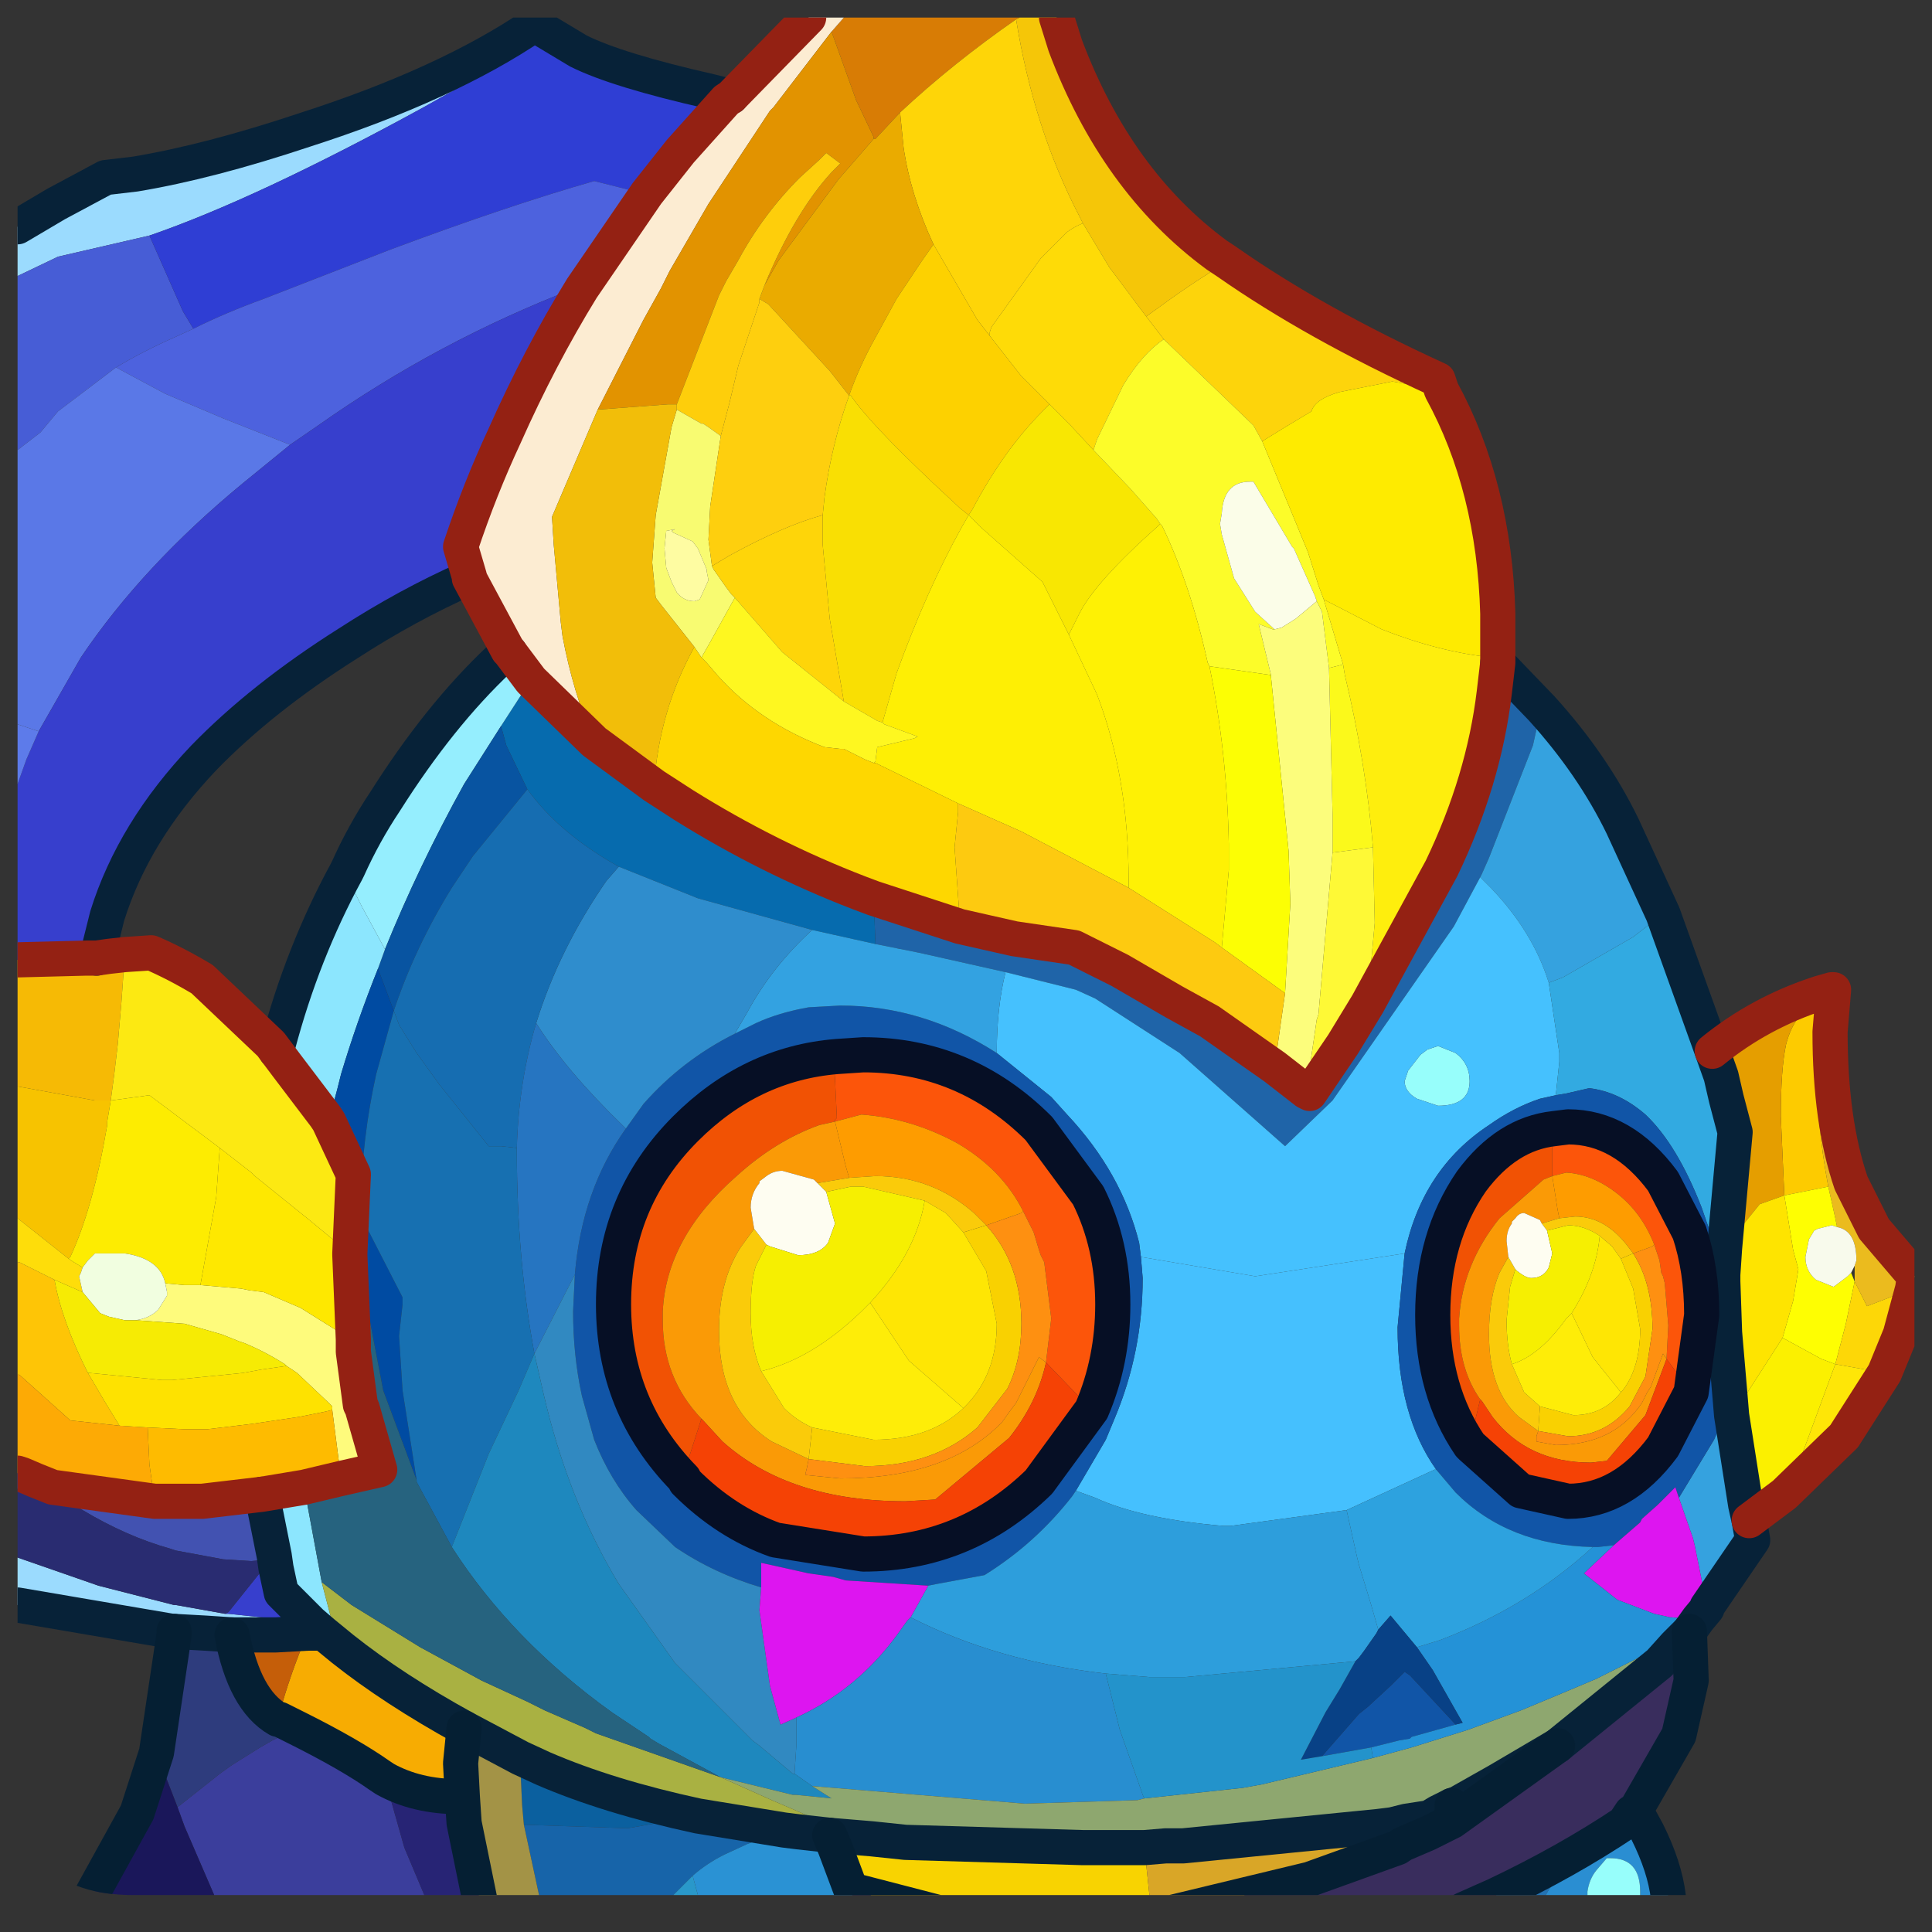 <?xml version="1.0" encoding="UTF-8" standalone="no"?>
<svg xmlns:ffdec="https://www.free-decompiler.com/flash" xmlns:xlink="http://www.w3.org/1999/xlink" ffdec:objectType="frame" height="54.95px" width="54.95px" xmlns="http://www.w3.org/2000/svg">
  <rect width="100%" height="100%" fill="#333333" stroke="none"/>
  <g transform="matrix(1.0, 0.0, 0.0, 1.0, 0.5, 0.5)">
    <clipPath id="clipPath0" transform="matrix(1.0, 0.0, 0.0, 1.0, 0.0, 0.0)">
      <path d="M50.5 0.0 Q53.95 0.0 53.95 3.3 L53.95 50.15 Q53.95 53.4 50.5 53.4 L3.3 53.4 Q0.0 53.4 0.0 50.15 L0.0 3.3 Q0.0 0.0 3.3 0.0 L50.5 0.0" fill="#000000" fill-rule="evenodd" stroke="none"/>
    </clipPath>
    <g clip-path="url(#clipPath0)">
      <use ffdec:characterId="2" height="54.95" transform="matrix(1.0, 0.0, 0.0, 1.0, -0.5, -0.5)" width="54.95" xlink:href="#shape1"/>
    </g>
    <use ffdec:characterId="3" height="53.4" transform="matrix(1.0, 0.0, 0.0, 1.0, 0.0, 0.0)" width="53.95" xlink:href="#shape2"/>
  </g>
  <defs>
    <g id="shape1" transform="matrix(1.0, 0.0, 0.0, 1.0, 0.5, 0.5)">
      <path d="M8.7 45.95 L9.25 46.4 Q10.7 47.55 12.7 48.65 L12.6 49.65 12.65 50.6 12.55 50.6 Q11.35 50.6 10.45 50.1 L10.3 50.0 Q9.45 49.4 7.95 48.65 L7.45 48.4 7.4 48.4 Q7.75 47.1 8.25 45.95 L8.7 45.95" fill="#f8ad02" fill-rule="evenodd" stroke="none"/>
      <path d="M39.1 51.4 L39.5 51.3 40.15 51.2 40.4 51.05 40.8 50.85 40.8 51.3 40.1 51.65 39.4 51.95 39.25 52.05 39.1 51.4 M8.25 45.95 Q7.75 47.1 7.4 48.4 6.45 47.85 6.1 46.0 L7.35 46.0 8.25 45.95" fill="#c65e09" fill-rule="evenodd" stroke="none"/>
      <path d="M24.3 51.8 L25.25 51.9 30.3 52.05 32.05 52.05 32.25 53.95 26.4 53.95 23.7 53.25 23.25 52.05 23.1 51.7 24.3 51.8" fill="#f9d401" fill-rule="evenodd" stroke="none"/>
      <path d="M32.05 52.05 L32.65 52.0 33.15 52.0 38.7 51.45 39.1 51.4 39.25 52.05 36.75 52.95 32.6 53.95 32.25 53.95 32.05 52.05" fill="#daa727" fill-rule="evenodd" stroke="none"/>
      <path d="M40.8 50.85 L40.95 50.8 42.1 50.15 43.8 49.15 40.8 51.3 40.8 50.85 M42.1 53.95 L41.0 53.95 40.95 53.9 41.15 53.8 42.05 53.4 42.1 53.95 M19.35 51.15 L17.35 51.5 14.4 51.4 14.35 50.85 14.3 49.75 14.3 49.5 14.95 49.8 Q16.8 50.6 19.35 51.15" fill="#0b60a0" fill-rule="evenodd" stroke="none"/>
      <path d="M46.05 50.95 L46.05 51.05 46.35 51.6 Q45.85 51.65 45.4 51.85 L45.3 51.9 44.35 52.45 43.85 52.85 43.55 53.25 43.15 53.95 42.1 53.95 42.05 53.4 Q44.05 52.45 45.7 51.35 L45.9 51.05 46.05 50.95" fill="#2372b4" fill-rule="evenodd" stroke="none"/>
      <path d="M46.35 51.6 Q46.85 52.6 46.95 53.45 L46.95 53.85 46.95 53.95 46.05 53.95 46.15 53.4 46.15 53.3 Q46.15 52.35 45.3 52.35 L45.2 52.35 44.9 52.7 Q44.7 52.95 44.65 53.3 L44.65 53.55 44.75 53.95 43.15 53.95 43.55 53.25 43.85 52.85 44.35 52.45 45.3 51.9 45.4 51.85 Q45.85 51.65 46.35 51.6" fill="#2a8fd3" fill-rule="evenodd" stroke="none"/>
      <path d="M40.9 29.45 Q41.3 29.75 41.3 30.25 41.3 30.95 40.4 30.95 L39.8 30.75 Q39.45 30.55 39.45 30.25 L39.55 29.95 39.9 29.5 40.1 29.35 40.4 29.25 40.9 29.45 M46.05 53.95 L44.75 53.95 44.65 53.55 44.65 53.3 Q44.7 52.95 44.9 52.7 L45.2 52.35 45.3 52.35 Q46.15 52.35 46.15 53.3 L46.15 53.4 46.05 53.95" fill="#98fffc" fill-rule="evenodd" stroke="none"/>
      <path d="M11.8 53.95 L5.85 53.95 5.7 53.65 4.75 51.45 4.55 50.9 5.5 50.15 5.75 49.95 6.1 49.7 6.9 49.2 7.25 49.0 7.95 48.65 Q9.45 49.4 10.3 50.0 L10.45 50.1 11.0 52.05 11.8 53.95" fill="#3b3e9d" fill-rule="evenodd" stroke="none"/>
      <path d="M26.4 53.95 L23.9 53.95 23.7 53.25 26.4 53.95 M13.3 53.95 L11.8 53.95 11.0 52.05 10.45 50.1 Q11.35 50.6 12.55 50.6 L12.65 50.6 12.7 51.35 13.2 53.8 13.25 53.9 13.3 53.95" fill="#272475" fill-rule="evenodd" stroke="none"/>
      <path d="M47.45 46.0 L47.55 45.9 47.6 47.3 47.25 48.85 46.1 50.85 46.05 50.95 45.9 51.05 45.7 51.35 Q44.05 52.45 42.05 53.4 L41.15 53.8 40.95 53.9 40.85 53.95 32.6 53.95 36.75 52.95 39.25 52.05 39.4 51.95 40.1 51.65 40.8 51.3 43.8 49.15 46.7 46.8 47.15 46.3 47.45 46.0" fill="#392d5d" fill-rule="evenodd" stroke="none"/>
      <path d="M3.95 49.35 L4.45 46.0 4.45 45.9 5.35 45.95 6.1 46.0 Q6.45 47.85 7.4 48.4 L7.45 48.4 7.95 48.65 7.25 49.0 6.9 49.2 6.1 49.7 5.75 49.95 5.5 50.15 4.55 50.9 3.95 49.35" fill="#2e3c7d" fill-rule="evenodd" stroke="none"/>
      <path d="M5.85 53.95 L1.8 53.95 3.4 51.05 3.95 49.35 4.55 50.9 4.75 51.45 5.7 53.65 5.85 53.95" fill="#1a175a" fill-rule="evenodd" stroke="none"/>
      <path d="M4.45 45.9 L4.4 45.9 0.0 45.15 0.0 43.8 2.3 44.6 4.45 45.15 4.5 45.15 5.9 45.4 6.0 45.4 8.35 45.65 8.7 45.95 8.25 45.95 7.35 46.0 6.1 46.0 5.35 45.95 4.45 45.9 M0.0 7.35 L0.0 5.95 1.1 5.3 2.5 4.55 3.35 4.45 Q5.45 4.1 8.15 3.2 12.2 1.9 14.7 0.2 L15.2 0.5 11.55 2.55 Q6.8 5.15 3.75 6.2 L1.15 6.8 0.0 7.35" fill="#9cdcff" fill-rule="evenodd" stroke="none"/>
      <path d="M0.0 12.3 L0.0 7.35 1.15 6.8 3.75 6.2 4.7 8.35 5.0 8.85 4.45 9.1 Q3.55 9.5 2.8 9.95 L1.15 11.2 0.65 11.8 0.0 12.3" fill="#475dd7" fill-rule="evenodd" stroke="none"/>
      <path d="M15.2 0.5 L15.95 0.95 Q17.05 1.5 19.7 2.1 L20.3 2.25 20.15 2.35 18.85 3.8 17.9 5.0 17.4 4.9 16.4 4.65 Q13.95 5.35 10.6 6.6 L7.0 8.0 Q5.9 8.4 5.0 8.85 L4.7 8.35 3.75 6.2 Q6.8 5.15 11.55 2.55 L15.2 0.5" fill="#2f3ed5" fill-rule="evenodd" stroke="none"/>
      <path d="M5.0 8.85 Q5.9 8.4 7.0 8.0 L10.6 6.6 Q13.95 5.35 16.4 4.65 L17.4 4.9 17.9 5.0 16.05 7.7 15.85 7.7 Q11.95 9.2 8.55 11.6 L7.75 12.15 5.85 11.4 4.2 10.7 2.8 9.95 Q3.55 9.5 4.45 9.1 L5.0 8.85" fill="#4d62df" fill-rule="evenodd" stroke="none"/>
      <path d="M0.0 20.1 L0.0 12.3 0.65 11.8 1.15 11.2 2.8 9.95 4.2 10.7 5.85 11.4 7.75 12.15 6.4 13.25 Q3.55 15.6 1.8 18.2 L0.6 20.3 0.3 20.2 0.0 20.1" fill="#5a78e8" fill-rule="evenodd" stroke="none"/>
      <path d="M0.0 26.8 L0.0 21.8 0.25 21.1 0.6 20.3 1.8 18.2 Q3.55 15.6 6.4 13.25 L7.75 12.15 8.55 11.6 Q11.95 9.2 15.85 7.7 L16.05 7.7 Q14.85 9.65 13.85 11.9 13.15 13.4 12.6 15.05 L12.85 15.9 12.85 15.95 12.8 15.95 Q11.1 16.7 9.4 17.8 6.95 19.35 5.3 21.05 3.3 23.15 2.55 25.55 L2.25 26.75 1.95 26.75 0.0 26.8 M7.2 43.85 L7.3 43.75 7.35 44.1 7.5 44.8 8.35 45.65 6.0 45.4 5.9 45.4 6.0 45.35 7.2 43.85" fill="#373fce" fill-rule="evenodd" stroke="none"/>
      <path d="M0.0 21.8 L0.0 20.1 0.3 20.2 0.6 20.3 0.25 21.1 0.0 21.8" fill="#5d7beb" fill-rule="evenodd" stroke="none"/>
      <path d="M0.0 41.85 L0.0 41.4 0.15 41.45 0.0 41.85" fill="#2d50ce" fill-rule="evenodd" stroke="none"/>
      <path d="M6.95 42.0 L7.2 43.25 7.3 43.75 7.2 43.85 6.65 43.9 5.85 43.85 4.5 43.6 4.35 43.55 Q3.1 43.2 1.85 42.45 L0.5 41.6 1.0 41.8 3.9 42.2 4.75 42.2 5.25 42.2 6.95 42.0" fill="#4252b2" fill-rule="evenodd" stroke="none"/>
      <path d="M0.0 43.8 L0.0 41.85 0.15 41.45 0.5 41.6 1.85 42.45 Q3.1 43.2 4.35 43.55 L4.5 43.6 5.85 43.85 6.65 43.9 7.2 43.85 6.0 45.35 5.9 45.4 4.5 45.15 4.45 45.15 2.3 44.6 0.0 43.8" fill="#292c71" fill-rule="evenodd" stroke="none"/>
      <path d="M18.1 53.95 L14.95 53.95 14.4 51.4 17.35 51.5 19.35 51.15 21.8 51.55 20.75 51.95 20.1 52.25 Q19.6 52.5 19.2 52.85 L18.1 53.95" fill="#1764aa" fill-rule="evenodd" stroke="none"/>
      <path d="M23.9 53.95 L19.5 53.95 19.2 52.85 Q19.6 52.5 20.1 52.25 L20.75 51.95 21.8 51.55 22.2 51.6 23.1 51.7 23.25 52.05 23.7 53.25 23.9 53.95" fill="#2a93d5" fill-rule="evenodd" stroke="none"/>
      <path d="M14.95 53.95 L13.3 53.95 13.25 53.9 13.2 53.8 12.7 51.35 12.65 50.6 12.6 49.65 12.7 48.65 14.3 49.5 14.3 49.75 14.35 50.85 14.4 51.4 14.95 53.95" fill="#a49446" fill-rule="evenodd" stroke="none"/>
      <path d="M19.5 53.95 L18.1 53.95 19.2 52.85 19.5 53.95" fill="#2999cb" fill-rule="evenodd" stroke="none"/>
      <path d="M51.25 28.0 L51.25 27.75 51.6 27.65 51.65 27.65 51.55 28.85 Q51.55 31.4 52.15 33.15 L52.8 34.45 53.95 35.8 53.9 36.15 52.6 36.65 52.25 35.95 52.25 35.5 52.3 35.35 Q52.3 34.5 51.75 34.4 L51.7 34.15 51.5 33.25 Q51.15 31.4 51.15 29.4 L51.2 28.45 51.25 28.0" fill="#ecbc1e" fill-rule="evenodd" stroke="none"/>
      <path d="M51.25 28.0 L51.2 28.45 51.15 29.4 Q51.15 31.4 51.5 33.25 L50.75 33.4 50.25 33.5 50.15 31.25 Q50.15 29.9 50.3 29.2 50.55 28.25 51.25 28.0" fill="#fecc00" fill-rule="evenodd" stroke="none"/>
      <path d="M51.25 27.75 L51.25 28.0 Q50.55 28.25 50.3 29.2 50.15 29.9 50.15 31.25 L50.25 33.5 49.55 33.75 48.7 34.8 48.55 35.0 48.85 31.7 48.6 30.75 48.45 30.1 48.2 29.4 Q49.55 28.3 51.25 27.75" fill="#e69f00" fill-rule="evenodd" stroke="none"/>
      <path d="M51.5 33.25 L51.7 34.15 51.75 34.4 51.6 34.35 51.4 34.4 51.2 34.45 51.1 34.5 50.95 34.75 50.85 35.25 Q50.85 35.65 51.15 35.9 L51.65 36.1 52.05 35.8 52.15 35.7 52.25 35.95 52.0 37.15 51.7 38.3 51.3 38.15 50.2 37.55 50.5 36.5 50.65 35.6 50.5 35.05 50.25 33.5 50.75 33.4 51.5 33.25" fill="#ffff02" fill-rule="evenodd" stroke="none"/>
      <path d="M51.75 34.4 Q52.3 34.5 52.3 35.35 L52.25 35.5 52.15 35.7 52.05 35.8 51.65 36.1 51.15 35.9 Q50.85 35.65 50.85 35.25 L50.95 34.75 51.1 34.5 51.2 34.45 51.4 34.4 51.6 34.35 51.75 34.4" fill="#f9fbed" fill-rule="evenodd" stroke="none"/>
      <path d="M52.25 35.95 L52.6 36.65 53.9 36.15 53.55 37.45 53.1 38.55 51.7 38.3 52.0 37.15 52.25 35.95" fill="#fed807" fill-rule="evenodd" stroke="none"/>
      <path d="M48.55 35.0 L48.7 34.8 49.55 33.75 50.25 33.5 50.5 35.05 50.65 35.6 50.5 36.5 50.2 37.55 48.85 39.65 48.75 39.75 48.7 39.15 48.55 37.4 48.5 35.95 48.5 35.75 48.55 35.0" fill="#ffe500" fill-rule="evenodd" stroke="none"/>
      <path d="M48.75 39.75 L48.85 39.65 50.2 37.55 51.3 38.15 51.7 38.3 50.65 41.15 50.25 42.0 49.25 42.75 49.15 42.3 48.75 39.75" fill="#fcf100" fill-rule="evenodd" stroke="none"/>
      <path d="M51.7 38.3 L53.1 38.55 51.95 40.35 50.25 42.0 50.65 41.15 51.7 38.3" fill="#ffe707" fill-rule="evenodd" stroke="none"/>
      <path d="M38.4 28.05 L40.5 24.2 Q41.7 21.7 42.0 19.2 L42.1 18.35 43.35 19.65 43.3 19.8 43.1 20.7 41.85 23.9 41.65 24.35 41.6 24.45 40.85 25.85 37.4 30.8 36.05 32.1 33.05 29.45 30.65 27.9 30.1 27.65 28.1 27.15 25.65 26.6 24.4 26.35 24.35 25.05 26.8 25.85 28.35 26.2 30.05 26.45 31.35 27.1 32.9 28.0 33.9 28.55 35.75 29.85 36.65 30.55 36.75 30.6 37.7 29.2 38.4 28.05" fill="#1f64a9" fill-rule="evenodd" stroke="none"/>
      <path d="M14.6 18.85 L16.4 20.6 18.1 21.85 18.95 22.4 Q21.35 23.9 23.95 24.9 L24.35 25.05 24.4 26.35 22.6 25.95 19.35 25.05 17.1 24.15 Q15.4 23.2 14.5 21.95 L13.9 20.7 13.75 20.15 14.3 19.3 14.6 18.85" fill="#066baf" fill-rule="evenodd" stroke="none"/>
      <path d="M41.6 24.45 L41.65 24.35 41.85 23.9 43.1 20.7 43.3 19.8 43.35 19.65 Q44.8 21.25 45.65 23.0 L46.8 25.5 46.4 25.8 45.95 26.15 43.95 27.3 43.55 27.45 Q43.1 26.0 41.9 24.75 L41.6 24.45 M47.25 42.1 L48.25 40.45 48.4 40.1 48.55 39.75 48.7 39.15 48.75 39.75 49.15 42.3 49.25 42.75 49.35 43.3 48.05 45.2 47.75 43.7 47.7 43.45 47.65 43.25 47.25 42.1" fill="#35a3e0" fill-rule="evenodd" stroke="none"/>
      <path d="M40.9 29.45 L40.4 29.25 40.1 29.35 39.9 29.5 39.55 29.95 39.45 30.25 Q39.45 30.55 39.8 30.75 L40.4 30.95 Q41.3 30.95 41.3 30.25 41.3 29.75 40.9 29.45 M43.55 27.45 L43.85 29.45 43.85 29.7 43.75 30.65 43.3 30.75 Q42.55 31.0 41.85 31.5 39.95 32.75 39.45 35.15 L35.2 35.8 31.95 35.25 31.9 34.85 Q31.4 32.85 29.85 31.2 L29.4 30.7 27.85 29.45 Q27.85 28.15 28.1 27.15 L30.1 27.65 30.65 27.9 33.05 29.45 36.05 32.1 37.4 30.8 40.85 25.85 41.6 24.45 41.9 24.75 Q43.1 26.0 43.55 27.45" fill="#45c2ff" fill-rule="evenodd" stroke="none"/>
      <path d="M48.2 29.4 L48.45 30.1 48.6 30.75 48.85 31.7 48.55 35.0 48.5 35.75 48.35 35.15 47.9 33.85 Q47.2 32.05 46.3 31.2 45.55 30.55 44.7 30.45 L44.05 30.6 43.75 30.65 43.85 29.7 43.85 29.45 43.55 27.45 43.95 27.3 45.95 26.15 46.4 25.8 46.8 25.5 48.2 29.4" fill="#32abe2" fill-rule="evenodd" stroke="none"/>
      <path d="M31.95 35.25 L35.2 35.8 39.45 35.15 39.25 37.25 Q39.25 39.75 40.35 41.3 L40.3 41.3 37.8 42.45 34.5 42.9 34.3 42.9 Q31.95 42.7 30.65 42.1 L30.1 41.9 30.95 40.45 31.2 39.85 Q32.0 37.95 32.0 35.85 L31.95 35.25" fill="#45c1ff" fill-rule="evenodd" stroke="none"/>
      <path d="M27.85 29.45 L29.4 30.7 29.85 31.2 Q31.4 32.85 31.9 34.85 L31.95 35.25 32.0 35.85 Q32.0 37.95 31.2 39.85 L30.95 40.45 30.1 41.9 30.0 42.05 Q28.95 43.4 27.5 44.3 L26.15 44.55 25.9 44.6 23.55 44.45 23.2 44.35 22.5 44.25 21.15 43.95 21.15 44.65 Q19.8 44.25 18.7 43.5 L17.6 42.45 Q16.85 41.6 16.4 40.45 L16.05 39.2 Q15.8 38.05 15.8 36.8 L15.85 35.75 Q16.05 33.35 17.3 31.6 L17.8 30.9 Q18.9 29.65 20.4 28.9 L21.0 28.6 Q21.65 28.3 22.5 28.15 L23.4 28.1 Q25.75 28.1 27.85 29.45 M39.45 35.15 Q39.95 32.75 41.85 31.5 42.55 31.0 43.3 30.75 L43.75 30.65 44.05 30.6 44.7 30.45 Q45.55 30.55 46.3 31.2 47.2 32.05 47.9 33.85 L48.35 35.15 48.5 35.75 48.5 35.95 48.55 37.4 48.7 39.15 48.55 39.75 48.4 40.1 48.25 40.45 47.25 42.1 47.15 41.8 46.65 42.3 46.2 42.7 46.15 42.8 45.4 43.45 44.95 43.5 44.8 43.5 Q42.4 43.45 40.9 41.95 L40.35 41.3 Q39.25 39.75 39.25 37.25 L39.45 35.15 M47.6 39.1 L47.9 36.9 Q47.9 35.6 47.55 34.55 L46.8 33.1 Q45.65 31.55 44.1 31.55 L43.7 31.6 Q42.35 31.75 41.35 33.1 40.25 34.7 40.25 36.9 40.25 39.05 41.3 40.6 L41.35 40.65 42.75 41.9 44.1 42.2 Q45.65 42.2 46.8 40.65 L47.6 39.1 M37.1 49.45 L38.15 48.25 38.4 48.05 39.05 47.45 39.15 47.35 39.3 47.2 39.45 47.05 39.6 47.15 40.9 48.55 39.65 48.9 39.6 48.95 39.3 49.0 38.5 49.2 37.1 49.45 M23.3 29.55 Q20.85 29.75 19.0 31.6 16.95 33.65 16.95 36.6 16.95 39.5 18.95 41.55 L19.0 41.65 Q20.15 42.8 21.55 43.3 L24.05 43.7 Q26.95 43.7 29.05 41.65 L30.55 39.6 Q31.15 38.2 31.15 36.6 31.15 34.9 30.45 33.5 L29.05 31.6 Q26.95 29.5 24.05 29.5 L23.3 29.55" fill="#1155a8" fill-rule="evenodd" stroke="none"/>
      <path d="M28.1 27.15 Q27.85 28.15 27.85 29.45 25.75 28.1 23.4 28.1 L22.5 28.15 Q21.65 28.3 21.0 28.6 L20.4 28.9 20.75 28.3 Q21.45 27.0 22.6 25.95 L24.4 26.35 25.65 26.6 28.1 27.15" fill="#33a3e2" fill-rule="evenodd" stroke="none"/>
      <path d="M17.1 24.15 L19.35 25.05 22.6 25.95 Q21.45 27.0 20.75 28.3 L20.4 28.9 Q18.9 29.65 17.8 30.9 L17.3 31.6 17.2 31.5 Q15.6 29.95 14.75 28.6 15.4 26.5 16.75 24.55 L17.1 24.15" fill="#2f8ece" fill-rule="evenodd" stroke="none"/>
      <path d="M14.0 18.05 L14.6 18.85 14.3 19.3 13.75 20.15 12.7 21.8 Q11.4 24.15 10.45 26.5 L9.8 25.3 9.5 24.7 9.35 24.3 9.4 24.2 Q9.85 23.2 10.45 22.3 12.0 19.85 13.7 18.25 L13.9 18.1 14.0 18.05" fill="#96efff" fill-rule="evenodd" stroke="none"/>
      <path d="M10.45 26.5 Q11.4 24.15 12.7 21.8 L13.75 20.15 13.9 20.7 14.5 21.95 12.95 23.85 12.35 24.75 Q11.3 26.45 10.7 28.25 L10.25 27.05 10.45 26.5" fill="#0854a2" fill-rule="evenodd" stroke="none"/>
      <path d="M14.5 21.95 Q15.4 23.2 17.1 24.15 L16.75 24.55 Q15.4 26.5 14.75 28.6 14.25 30.3 14.2 32.15 L13.75 32.1 13.4 32.1 12.0 30.35 11.35 29.45 10.85 28.65 10.7 28.25 Q11.3 26.45 12.35 24.75 L12.95 23.85 14.5 21.95" fill="#166db2" fill-rule="evenodd" stroke="none"/>
      <path d="M9.35 24.3 L9.5 24.7 9.8 25.3 10.45 26.5 10.25 27.05 Q9.65 28.55 9.2 30.05 L9.1 30.45 8.85 31.4 8.75 31.25 7.65 29.8 7.35 29.4 7.4 29.25 Q8.1 26.6 9.35 24.3 M8.15 41.8 L8.65 44.5 8.95 45.65 9.05 45.9 9.25 46.4 8.7 45.95 8.35 45.65 7.5 44.8 7.35 44.1 7.3 43.75 7.2 43.25 6.95 42.0 8.15 41.8" fill="#8de7ff" fill-rule="evenodd" stroke="none"/>
      <path d="M10.25 27.05 L10.7 28.25 10.2 30.05 Q9.8 31.85 9.75 33.8 L9.95 34.45 10.95 36.4 10.95 36.6 10.85 37.5 10.95 39.05 11.35 41.6 10.4 39.05 9.95 36.7 9.55 37.6 9.45 35.2 9.45 35.15 9.55 32.9 8.85 31.4 9.1 30.45 9.2 30.05 Q9.65 28.55 10.25 27.05" fill="#004ba3" fill-rule="evenodd" stroke="none"/>
      <path d="M14.2 32.15 Q14.25 30.3 14.75 28.6 15.6 29.95 17.2 31.5 L17.3 31.6 Q16.05 33.35 15.85 35.75 L14.7 38.0 Q14.2 35.3 14.2 32.25 L14.2 32.15" fill="#2675c2" fill-rule="evenodd" stroke="none"/>
      <path d="M10.7 28.25 L10.85 28.65 11.35 29.45 12.0 30.35 13.4 32.1 13.75 32.1 14.2 32.15 14.2 32.25 Q14.2 35.3 14.7 38.0 L14.25 39.05 13.4 40.85 12.35 43.5 11.35 41.65 11.35 41.6 10.95 39.05 10.85 37.5 10.95 36.6 10.95 36.4 9.95 34.45 9.75 33.8 Q9.8 31.85 10.2 30.05 L10.7 28.25" fill="#1770b2" fill-rule="evenodd" stroke="none"/>
      <path d="M14.7 38.0 L15.85 35.75 15.8 36.8 Q15.8 38.05 16.05 39.2 L16.4 40.45 Q16.85 41.6 17.6 42.45 L18.7 43.5 Q19.8 44.25 21.15 44.65 L21.1 45.3 21.4 47.45 21.7 48.55 22.15 48.35 22.15 49.15 22.1 49.9 22.1 49.95 22.05 49.95 21.1 49.15 20.9 49.0 18.7 46.8 17.1 44.55 Q15.65 42.15 14.95 39.1 L14.7 38.0" fill="#318ac2" fill-rule="evenodd" stroke="none"/>
      <path d="M38.7 45.85 L38.65 45.95 38.3 46.45 38.15 46.65 38.05 46.75 33.2 47.2 32.5 47.2 32.45 47.2 32.2 47.2 30.95 47.1 Q27.85 46.75 25.4 45.5 L25.9 44.6 26.15 44.55 27.5 44.3 Q28.95 43.4 30.0 42.05 L30.1 41.9 30.65 42.1 Q31.95 42.7 34.3 42.9 L34.5 42.9 37.8 42.45 38.1 43.8 38.15 44.0 38.5 45.15 38.7 45.85" fill="#2d9fdd" fill-rule="evenodd" stroke="none"/>
      <path d="M47.25 42.1 L47.65 43.25 47.7 43.45 47.75 43.7 48.05 45.2 48.05 45.25 47.8 45.55 47.6 45.55 47.5 45.55 47.05 45.5 47.0 45.5 46.55 45.4 45.5 45.0 44.55 44.25 45.4 43.45 46.15 42.8 46.2 42.7 46.65 42.3 47.15 41.8 47.25 42.1 M21.15 44.65 L21.15 43.95 22.5 44.25 23.2 44.35 23.55 44.45 25.9 44.6 25.4 45.5 25.3 45.6 25.05 45.95 Q23.9 47.55 22.15 48.35 L21.7 48.55 21.4 47.45 21.1 45.3 21.15 44.65" fill="#de15f1" fill-rule="evenodd" stroke="none"/>
      <path d="M32.05 50.65 L31.85 50.7 28.65 50.8 22.6 50.3 22.1 49.95 22.1 49.9 22.15 49.15 22.15 48.35 Q23.9 47.55 25.05 45.95 L25.3 45.6 25.4 45.5 Q27.85 46.75 30.95 47.1 L31.35 48.7 31.65 49.55 31.95 50.4 32.0 50.55 32.05 50.65" fill="#288fd1" fill-rule="evenodd" stroke="none"/>
      <path d="M22.6 50.3 L23.15 50.65 22.15 50.55 22.05 50.55 20.0 50.05 18.25 49.1 18.0 48.95 17.95 48.9 16.9 48.2 Q14.05 46.15 12.35 43.5 L13.4 40.85 14.25 39.05 14.7 38.0 14.95 39.1 Q15.65 42.15 17.1 44.55 L18.7 46.8 20.9 49.0 21.1 49.15 22.05 49.95 22.1 49.95 22.6 50.3" fill="#1e89bf" fill-rule="evenodd" stroke="none"/>
      <path d="M38.55 49.5 L39.65 49.2 41.25 48.7 42.75 48.15 43.95 47.65 44.9 47.25 47.1 46.15 47.45 46.0 47.15 46.3 46.7 46.8 43.8 49.15 42.1 50.15 40.95 50.8 40.8 50.85 40.4 51.05 40.15 51.2 39.5 51.3 39.1 51.4 38.7 51.45 33.15 52.0 32.65 52.0 32.05 52.05 30.3 52.05 25.25 51.9 24.3 51.8 22.8 51.25 22.6 51.2 22.15 51.0 21.45 50.7 20.0 50.05 22.05 50.55 22.15 50.55 23.15 50.65 22.6 50.3 28.65 50.8 31.85 50.7 32.05 50.65 34.85 50.35 35.4 50.25 38.55 49.5" fill="#8fa86f" fill-rule="evenodd" stroke="none"/>
      <path d="M20.0 50.05 L21.45 50.7 22.15 51.0 22.6 51.2 22.8 51.25 24.3 51.8 23.1 51.7 22.2 51.6 21.8 51.55 19.35 51.15 Q16.8 50.6 14.95 49.8 L14.3 49.5 12.7 48.65 Q10.7 47.55 9.25 46.4 L9.05 45.9 8.95 45.65 8.65 44.5 9.5 45.15 11.45 46.35 13.2 47.3 14.5 47.9 15.0 48.15 16.15 48.65 16.45 48.8 20.0 50.05" fill="#aab242" fill-rule="evenodd" stroke="none"/>
      <path d="M9.55 37.6 L9.95 36.7 10.4 39.05 11.35 41.6 11.35 41.65 12.35 43.5 Q14.05 46.15 16.9 48.2 L17.95 48.9 18.0 48.95 18.25 49.1 20.0 50.05 16.45 48.8 16.15 48.65 15.0 48.15 14.5 47.9 13.2 47.3 11.45 46.35 9.5 45.15 8.65 44.5 8.15 41.8 9.2 41.55 10.3 41.3 9.8 39.55 9.75 39.45 9.55 37.95 9.55 37.7 9.55 37.6" fill="#266380" fill-rule="evenodd" stroke="none"/>
      <path d="M44.8 43.5 L44.95 43.5 45.4 43.45 44.55 44.25 45.5 45.0 46.55 45.4 47.0 45.5 47.05 45.5 47.5 45.55 47.6 45.55 47.8 45.55 47.55 45.9 47.45 46.0 47.1 46.15 44.9 47.25 43.95 47.65 42.75 48.15 41.25 48.7 39.65 49.2 38.55 49.5 38.5 49.2 39.3 49.0 39.6 48.95 39.65 48.9 40.9 48.55 41.1 48.5 40.25 47.0 39.8 46.35 40.45 46.15 Q42.95 45.2 44.8 43.5" fill="#2493d8" fill-rule="evenodd" stroke="none"/>
      <path d="M39.8 46.35 L39.05 45.45 38.7 45.85 38.5 45.15 38.15 44.0 38.1 43.8 37.8 42.45 40.3 41.3 40.35 41.3 40.9 41.95 Q42.4 43.45 44.8 43.5 42.95 45.2 40.45 46.15 L39.8 46.35" fill="#2da3e0" fill-rule="evenodd" stroke="none"/>
      <path d="M39.8 46.35 L40.25 47.0 41.1 48.5 40.9 48.55 39.6 47.15 39.45 47.05 39.3 47.2 39.15 47.35 39.05 47.45 38.4 48.05 38.15 48.25 37.1 49.45 36.5 49.55 37.2 48.2 37.6 47.55 38.05 46.75 38.15 46.65 38.3 46.45 38.65 45.95 38.7 45.85 39.05 45.45 39.8 46.35" fill="#084187" fill-rule="evenodd" stroke="none"/>
      <path d="M38.05 46.75 L37.6 47.55 37.2 48.2 36.5 49.55 37.1 49.45 38.5 49.2 38.55 49.5 35.4 50.25 34.85 50.35 32.05 50.65 32.0 50.55 31.95 50.4 31.65 49.55 31.35 48.7 30.95 47.1 32.2 47.2 32.45 47.2 32.5 47.2 33.2 47.2 38.05 46.75" fill="#2394cc" fill-rule="evenodd" stroke="none"/>
      <path d="M23.5 0.0 L28.5 0.0 28.4 0.05 Q26.6 1.3 25.1 2.7 L24.4 3.45 24.35 3.45 24.35 3.4 23.85 2.35 23.15 0.4 23.5 0.0" fill="#d97c05" fill-rule="evenodd" stroke="none"/>
      <path d="M20.3 2.25 L22.5 0.0 23.5 0.0 23.15 0.4 21.5 2.55 21.4 2.65 19.65 5.3 18.55 7.2 18.3 7.7 17.8 8.6 16.5 11.15 15.2 14.2 15.25 15.0 15.45 17.2 15.5 17.6 Q15.8 19.2 16.4 20.6 L14.6 18.85 14.0 18.05 13.95 18.0 12.85 15.95 12.85 15.9 12.6 15.05 Q13.15 13.4 13.85 11.9 14.85 9.65 16.05 7.7 L17.9 5.0 18.85 3.8 20.15 2.35 20.3 2.25" fill="#fdedd3" fill-rule="evenodd" stroke="none"/>
      <path d="M23.15 0.4 L23.85 2.35 24.35 3.4 24.35 3.45 23.35 4.6 21.65 6.9 21.25 7.6 Q22.1 5.55 23.15 4.4 L23.4 4.15 23.0 3.85 22.8 4.05 22.25 4.55 Q21.2 5.6 20.5 6.9 L20.15 7.5 19.95 7.9 18.75 11.0 18.5 11.0 16.5 11.15 17.8 8.6 18.3 7.7 18.55 7.2 19.65 5.3 21.4 2.65 21.5 2.55 23.15 0.4" fill="#e39400" fill-rule="evenodd" stroke="none"/>
      <path d="M28.5 0.0 L29.55 0.0 29.8 0.8 Q31.25 4.65 34.1 6.75 L34.4 6.95 Q33.4 7.55 32.45 8.25 L32.1 8.5 31.05 7.1 30.3 5.85 30.2 5.65 Q28.9 3.15 28.4 0.05 L28.5 0.0" fill="#f6c708" fill-rule="evenodd" stroke="none"/>
      <path d="M28.4 0.05 Q28.9 3.15 30.2 5.65 L30.3 5.85 Q30.05 5.95 29.85 6.1 L29.1 6.85 27.7 8.8 27.65 8.95 27.65 9.05 27.3 8.6 26.05 6.45 Q25.4 5.05 25.2 3.7 L25.1 2.7 Q26.6 1.3 28.4 0.05" fill="#ffd608" fill-rule="evenodd" stroke="none"/>
      <path d="M21.25 7.6 L21.65 6.9 23.35 4.6 24.35 3.45 24.4 3.45 25.1 2.7 25.2 3.7 Q25.4 5.05 26.05 6.45 L25.7 6.95 25.0 8.0 24.4 9.1 Q23.95 9.9 23.65 10.75 L23.1 10.05 21.35 8.15 21.1 8.0 21.25 7.6" fill="#ebac00" fill-rule="evenodd" stroke="none"/>
      <path d="M18.75 11.0 L19.95 7.9 20.15 7.5 20.5 6.9 Q21.2 5.6 22.25 4.55 L22.8 4.05 23.0 3.85 23.4 4.15 23.15 4.4 Q22.1 5.55 21.25 7.6 L21.1 8.0 21.1 8.1 20.5 9.9 20.25 10.95 20.0 11.9 19.65 11.65 19.5 11.55 19.45 11.55 18.75 11.15 18.75 11.0" fill="#ffcf0b" fill-rule="evenodd" stroke="none"/>
      <path d="M19.75 15.6 L19.8 15.7 20.15 16.2 20.3 16.4 20.4 16.5 19.65 17.85 19.45 18.2 19.25 17.9 18.3 16.7 18.15 16.5 18.05 15.5 18.15 14.15 18.6 11.65 18.75 11.15 19.45 11.55 19.5 11.55 19.65 11.65 20.0 11.9 19.7 13.9 19.65 14.85 19.75 15.6 M19.2 14.9 L18.65 14.65 18.6 14.6 18.7 14.55 18.45 14.6 18.4 15.1 18.45 15.65 18.6 16.05 18.7 16.25 18.75 16.35 Q18.95 16.6 19.25 16.6 L19.4 16.55 19.65 16.0 19.6 15.75 19.6 15.7 19.35 15.1 19.2 14.9" fill="#f9fc71" fill-rule="evenodd" stroke="none"/>
      <path d="M16.5 11.15 L18.5 11.0 18.75 11.0 18.75 11.15 18.6 11.65 18.15 14.15 18.05 15.5 18.15 16.5 18.3 16.7 19.25 17.9 Q18.25 19.7 18.1 21.85 L16.4 20.6 Q15.8 19.2 15.5 17.6 L15.45 17.2 15.25 15.0 15.2 14.2 16.5 11.15" fill="#f3bf09" fill-rule="evenodd" stroke="none"/>
      <path d="M19.2 14.9 L19.35 15.1 19.6 15.7 19.6 15.75 19.65 16.0 19.4 16.55 19.25 16.6 Q18.95 16.6 18.75 16.35 L18.7 16.25 18.6 16.05 18.45 15.65 18.4 15.1 18.45 14.6 18.7 14.55 18.6 14.6 18.65 14.65 19.2 14.9" fill="#fffda3" fill-rule="evenodd" stroke="none"/>
      <path d="M27.65 9.05 L28.55 10.2 29.35 11.0 29.15 11.2 Q28.05 12.3 27.15 14.0 L27.05 14.15 26.8 13.95 26.05 13.25 Q24.2 11.5 23.7 10.75 L23.65 10.75 Q23.95 9.9 24.4 9.1 L25.0 8.0 25.7 6.95 26.05 6.45 27.3 8.6 27.65 9.05" fill="#fed200" fill-rule="evenodd" stroke="none"/>
      <path d="M30.3 5.85 L31.05 7.1 32.1 8.5 32.6 9.15 Q32.0 9.55 31.45 10.45 L30.7 12.0 30.6 12.3 29.95 11.6 29.35 11.0 28.55 10.2 27.65 9.05 27.65 8.95 27.7 8.8 29.1 6.85 29.85 6.1 Q30.05 5.95 30.3 5.85" fill="#ffdc07" fill-rule="evenodd" stroke="none"/>
      <path d="M21.1 8.0 L21.35 8.15 23.1 10.05 23.65 10.75 Q23.15 12.15 22.95 13.65 L22.9 14.15 Q21.8 14.45 20.25 15.3 L19.75 15.6 19.65 14.85 19.7 13.9 20.0 11.9 20.25 10.95 20.5 9.9 21.1 8.1 21.1 8.0" fill="#ffd00e" fill-rule="evenodd" stroke="none"/>
      <path d="M23.65 10.75 L23.7 10.75 Q24.2 11.5 26.05 13.25 L26.8 13.95 27.05 14.15 26.85 14.5 Q25.85 16.3 25.0 18.65 L24.6 20.05 24.45 20.0 23.5 19.45 23.1 17.1 22.9 15.0 22.9 14.15 22.95 13.65 Q23.15 12.15 23.65 10.75" fill="#fae003" fill-rule="evenodd" stroke="none"/>
      <path d="M22.9 14.15 L22.9 15.0 23.1 17.1 23.5 19.45 21.75 18.05 20.4 16.5 20.3 16.4 20.15 16.2 19.8 15.7 19.75 15.6 20.25 15.3 Q21.8 14.45 22.9 14.15" fill="#ffd609" fill-rule="evenodd" stroke="none"/>
      <path d="M30.6 12.3 L31.65 13.4 32.4 14.25 32.5 14.4 32.45 14.45 Q30.65 16.05 30.2 16.95 L29.9 17.55 29.15 16.05 27.4 14.5 27.05 14.15 27.15 14.0 Q28.05 12.3 29.15 11.2 L29.35 11.0 29.95 11.6 30.6 12.3" fill="#f9e802" fill-rule="evenodd" stroke="none"/>
      <path d="M24.6 20.05 L25.0 18.65 Q25.85 16.3 26.85 14.5 L27.05 14.15 27.4 14.5 29.15 16.05 29.9 17.55 30.7 19.25 Q31.6 21.6 31.6 24.55 L31.6 24.75 28.55 23.15 26.75 22.35 24.4 21.2 24.35 21.2 24.4 21.15 24.45 20.75 25.5 20.5 25.6 20.45 24.65 20.1 24.6 20.05" fill="#fff004" fill-rule="evenodd" stroke="none"/>
      <path d="M40.5 10.6 L39.1 10.35 37.6 10.65 Q36.9 10.85 36.8 11.2 L36.05 11.65 35.4 12.05 35.15 11.6 32.6 9.15 32.1 8.5 32.45 8.25 Q33.4 7.55 34.4 6.95 36.9 8.7 40.4 10.3 L40.5 10.6" fill="#fed50b" fill-rule="evenodd" stroke="none"/>
      <path d="M35.4 12.05 L36.7 15.2 37.0 16.15 37.15 16.55 37.7 18.4 37.3 18.5 37.1 16.9 36.95 16.6 36.9 16.45 36.3 15.1 36.25 15.05 35.15 13.2 35.05 13.2 Q34.3 13.2 34.25 14.1 L34.2 14.4 34.25 14.7 34.6 15.95 35.2 16.9 35.75 17.4 35.7 17.4 35.3 17.25 35.65 18.7 33.9 18.45 33.85 18.35 Q33.35 16.1 32.55 14.45 L32.5 14.4 32.4 14.25 31.65 13.4 30.6 12.3 30.7 12.0 31.45 10.45 Q32.0 9.55 32.6 9.15 L35.15 11.6 35.4 12.05" fill="#fdfd29" fill-rule="evenodd" stroke="none"/>
      <path d="M35.75 17.4 L35.2 16.9 34.6 15.95 34.25 14.7 34.2 14.4 34.25 14.1 Q34.3 13.2 35.05 13.2 L35.15 13.2 36.25 15.05 36.3 15.1 36.9 16.45 36.95 16.6 36.35 17.1 35.95 17.35 35.75 17.4" fill="#fcfee9" fill-rule="evenodd" stroke="none"/>
      <path d="M42.1 18.2 L41.95 18.2 Q40.45 18.05 38.8 17.4 L37.15 16.55 37.0 16.15 36.7 15.2 35.4 12.05 36.05 11.65 36.8 11.2 Q36.9 10.85 37.6 10.65 L39.1 10.35 40.5 10.6 Q42.0 13.35 42.1 16.95 L42.1 18.2" fill="#ffec00" fill-rule="evenodd" stroke="none"/>
      <path d="M37.15 16.55 L38.8 17.4 Q40.45 18.05 41.95 18.2 L42.1 18.2 42.1 18.35 42.0 19.2 Q41.7 21.7 40.5 24.2 L38.4 28.05 38.4 27.95 38.6 25.75 38.55 23.6 Q38.35 21.2 37.75 18.7 L37.7 18.4 37.15 16.55" fill="#ffef0d" fill-rule="evenodd" stroke="none"/>
      <path d="M37.7 18.4 L37.75 18.7 Q38.35 21.2 38.55 23.6 L37.4 23.75 37.4 22.65 37.3 18.5 37.7 18.4" fill="#fcfa1b" fill-rule="evenodd" stroke="none"/>
      <path d="M35.65 18.7 L35.3 17.25 35.7 17.4 35.75 17.4 35.95 17.35 36.35 17.1 36.95 16.6 37.1 16.9 37.3 18.5 37.4 22.65 37.4 23.75 37.0 28.35 36.95 28.5 36.65 30.55 35.75 29.85 36.05 27.75 36.2 25.2 36.15 23.7 35.65 18.75 35.65 18.7" fill="#fdfe7c" fill-rule="evenodd" stroke="none"/>
      <path d="M33.9 18.45 L35.65 18.7 35.65 18.75 36.15 23.7 36.2 25.2 36.05 27.75 34.25 26.45 34.45 24.25 34.45 23.5 Q34.4 20.9 33.9 18.45" fill="#fdff04" fill-rule="evenodd" stroke="none"/>
      <path d="M32.5 14.4 L32.55 14.45 Q33.35 16.1 33.85 18.35 L33.9 18.45 Q34.4 20.9 34.45 23.5 L34.45 24.25 34.25 26.45 34.05 26.3 31.6 24.75 31.6 24.55 Q31.6 21.6 30.7 19.25 L29.9 17.55 30.2 16.95 Q30.65 16.05 32.45 14.45 L32.5 14.4" fill="#fff204" fill-rule="evenodd" stroke="none"/>
      <path d="M26.75 22.35 L28.55 23.15 31.6 24.75 34.05 26.3 34.25 26.45 36.05 27.75 35.75 29.85 33.9 28.55 32.9 28.0 31.35 27.1 30.05 26.45 28.35 26.2 26.8 25.85 26.8 25.8 26.8 25.7 26.65 23.6 26.75 22.6 26.75 22.35" fill="#fecb10" fill-rule="evenodd" stroke="none"/>
      <path d="M38.55 23.6 L38.6 25.75 38.4 27.95 38.4 28.05 37.7 29.2 36.75 30.6 36.65 30.55 36.95 28.5 37.0 28.35 37.4 23.75 38.55 23.6" fill="#fffa36" fill-rule="evenodd" stroke="none"/>
      <path d="M23.5 19.45 L24.45 20.0 24.6 20.05 24.65 20.1 25.6 20.45 25.5 20.5 24.45 20.75 24.4 21.15 24.35 21.2 24.1 21.1 23.5 20.8 23.4 20.8 22.95 20.75 Q21.1 20.05 19.9 18.7 L19.6 18.35 19.45 18.2 19.65 17.85 20.4 16.5 21.75 18.05 23.5 19.45" fill="#fff820" fill-rule="evenodd" stroke="none"/>
      <path d="M24.35 21.2 L24.4 21.2 26.75 22.35 26.75 22.6 26.65 23.6 26.8 25.7 26.8 25.8 26.8 25.85 24.35 25.05 23.95 24.9 Q21.35 23.9 18.95 22.4 L18.1 21.85 Q18.25 19.7 19.25 17.9 L19.45 18.2 19.6 18.35 19.9 18.7 Q21.1 20.05 22.95 20.75 L23.4 20.8 23.5 20.8 24.1 21.1 24.35 21.2" fill="#ffd800" fill-rule="evenodd" stroke="none"/>
      <path d="M4.2 36.0 L4.75 36.05 5.1 36.05 5.2 36.05 6.35 36.15 6.6 36.2 7.0 36.25 8.05 36.7 9.25 37.45 9.55 37.7 9.55 37.95 9.75 39.45 9.8 39.55 10.3 41.3 9.2 41.55 8.95 39.6 8.95 39.5 8.85 39.4 7.95 38.55 7.65 38.35 7.6 38.3 Q7.05 37.95 6.45 37.7 L6.3 37.65 5.8 37.45 4.75 37.15 3.35 37.05 Q3.75 37.0 4.0 36.75 L4.25 36.35 4.25 36.25 4.2 36.0" fill="#fffc7c" fill-rule="evenodd" stroke="none"/>
      <path d="M0.0 30.4 L0.0 26.8 1.95 26.75 2.25 26.75 2.6 26.7 3.05 26.65 2.95 28.05 2.85 29.2 2.75 30.05 2.65 30.8 2.4 30.8 2.2 30.8 0.0 30.4" fill="#f7bb05" fill-rule="evenodd" stroke="none"/>
      <path d="M3.05 26.65 L3.8 26.6 Q4.5 26.9 5.25 27.35 L7.2 29.2 7.35 29.4 7.65 29.8 8.75 31.25 8.85 31.4 9.55 32.9 9.45 35.15 8.3 34.2 6.75 32.95 6.65 32.85 5.75 32.15 3.75 30.65 2.65 30.8 2.75 30.05 2.85 29.2 2.95 28.05 3.05 26.65" fill="#fdea12" fill-rule="evenodd" stroke="none"/>
      <path d="M0.0 34.15 L0.0 30.4 2.2 30.8 2.4 30.8 2.65 30.8 2.55 31.4 2.55 31.5 Q2.15 33.85 1.5 35.25 L1.45 35.3 0.0 34.15" fill="#f8c400" fill-rule="evenodd" stroke="none"/>
      <path d="M0.0 38.6 L0.0 35.4 0.05 35.4 1.05 35.9 Q1.25 37.05 2.0 38.55 L2.5 39.4 2.9 40.05 1.5 39.9 0.05 38.6 0.0 38.6" fill="#ffc606" fill-rule="evenodd" stroke="none"/>
      <path d="M0.0 35.4 L0.0 34.15 1.45 35.3 1.6 35.4 1.85 35.55 1.8 35.7 1.75 35.8 1.85 36.25 1.05 35.9 0.05 35.4 0.0 35.4" fill="#ffde0a" fill-rule="evenodd" stroke="none"/>
      <path d="M0.0 41.4 L0.0 38.6 0.05 38.6 1.5 39.9 2.9 40.05 3.7 40.1 3.75 41.15 3.9 42.2 1.0 41.8 0.5 41.6 0.15 41.45 0.0 41.4" fill="#feab05" fill-rule="evenodd" stroke="none"/>
      <path d="M2.65 30.8 L3.75 30.65 5.75 32.15 5.65 33.55 5.2 36.05 5.1 36.05 4.75 36.05 4.2 36.0 Q4.05 35.3 3.05 35.15 L2.2 35.15 2.0 35.35 1.85 35.55 1.6 35.4 1.45 35.3 1.5 35.25 Q2.15 33.85 2.55 31.5 L2.55 31.4 2.65 30.8" fill="#feed01" fill-rule="evenodd" stroke="none"/>
      <path d="M9.45 35.15 L9.45 35.2 9.55 37.6 9.55 37.7 9.25 37.45 8.05 36.7 7.0 36.25 6.6 36.2 6.35 36.15 5.2 36.05 5.65 33.55 5.75 32.15 6.65 32.85 6.75 32.95 8.3 34.2 9.45 35.15" fill="#ffe900" fill-rule="evenodd" stroke="none"/>
      <path d="M1.85 35.55 L2.0 35.35 2.2 35.15 3.05 35.15 Q4.05 35.3 4.2 36.0 L4.25 36.25 4.25 36.35 4.0 36.75 Q3.75 37.0 3.35 37.05 L3.3 37.05 3.05 37.05 2.6 36.95 2.35 36.85 1.85 36.25 1.75 35.8 1.8 35.7 1.85 35.55" fill="#f2ffe1" fill-rule="evenodd" stroke="none"/>
      <path d="M1.05 35.9 L1.85 36.25 2.35 36.85 2.6 36.95 3.05 37.05 3.3 37.05 3.35 37.05 4.75 37.15 5.8 37.45 6.3 37.65 6.45 37.7 Q7.05 37.95 7.6 38.3 L7.65 38.35 6.95 38.45 6.4 38.55 4.4 38.75 4.1 38.75 2.05 38.55 2.0 38.55 Q1.25 37.05 1.05 35.9" fill="#f7ec04" fill-rule="evenodd" stroke="none"/>
      <path d="M7.65 38.35 L7.95 38.55 8.85 39.4 8.95 39.5 8.95 39.6 8.75 39.65 8.0 39.8 6.65 40.0 5.4 40.15 4.75 40.15 3.7 40.1 2.9 40.05 2.5 39.4 2.0 38.55 2.05 38.55 4.1 38.75 4.4 38.75 6.4 38.55 6.95 38.45 7.65 38.35" fill="#ffe300" fill-rule="evenodd" stroke="none"/>
      <path d="M9.2 41.55 L8.15 41.8 6.95 42.0 5.25 42.2 4.75 42.2 3.9 42.2 3.75 41.15 3.7 40.1 4.75 40.15 5.4 40.15 6.65 40.0 8.0 39.8 8.75 39.65 8.95 39.6 9.2 41.55" fill="#ffbc00" fill-rule="evenodd" stroke="none"/>
      <path d="M43.65 32.95 L43.65 32.85 43.65 32.05 43.7 31.6 44.1 31.55 Q45.65 31.55 46.8 33.1 L47.55 34.55 Q47.9 35.6 47.9 36.9 L47.6 39.1 46.9 38.15 46.95 37.2 46.85 36.0 46.8 35.8 46.75 35.7 46.7 35.35 46.55 34.9 Q46.2 34.0 45.5 33.45 44.8 32.9 44.05 32.85 L43.65 32.95 M23.3 29.55 L24.05 29.5 Q26.95 29.5 29.05 31.6 L30.45 33.5 Q31.15 34.9 31.15 36.6 31.15 38.2 30.55 39.6 L29.25 38.25 29.4 37.0 29.2 35.4 29.1 35.2 29.05 35.05 28.9 34.55 28.6 33.95 Q28.0 32.75 26.7 32.0 25.4 31.3 24.0 31.2 L23.25 31.4 23.25 31.35 23.3 31.3 23.3 31.25 23.25 30.2 23.3 29.55" fill="#fd550a" fill-rule="evenodd" stroke="none"/>
      <path d="M43.7 31.6 L43.65 32.05 43.65 32.85 43.65 32.95 43.4 33.05 42.15 34.15 Q41.1 35.45 41.0 37.0 L41.0 37.2 Q41.0 38.45 41.6 39.3 L41.35 40.35 41.3 40.6 Q40.25 39.05 40.25 36.9 40.25 34.7 41.35 33.1 42.35 31.75 43.7 31.6 M18.95 41.55 Q16.95 39.5 16.95 36.6 16.95 33.65 19.0 31.6 20.85 29.75 23.3 29.55 L23.25 30.2 23.3 31.25 23.3 31.3 23.25 31.35 23.25 31.4 22.8 31.5 Q21.55 31.95 20.45 32.95 18.45 34.7 18.35 36.8 L18.35 37.05 Q18.35 38.7 19.45 39.85 L19.0 41.25 18.95 41.55" fill="#f25204" fill-rule="evenodd" stroke="none"/>
      <path d="M41.6 39.3 Q41.0 38.45 41.0 37.2 L41.0 37.0 Q41.1 35.45 42.15 34.15 L43.4 33.05 43.65 32.95 43.8 33.9 43.85 34.15 43.35 34.3 43.3 34.2 42.85 34.0 Q42.7 34.0 42.6 34.15 L42.5 34.25 42.5 34.3 Q42.35 34.5 42.35 34.8 L42.4 35.25 42.15 35.7 Q41.85 36.4 41.85 37.45 41.85 39.05 42.7 39.8 L43.25 40.2 43.2 40.35 43.2 40.5 43.75 40.6 Q45.4 40.6 46.2 39.4 L46.35 39.1 46.45 38.95 46.8 38.0 46.9 38.15 46.3 39.75 45.2 41.05 44.75 41.1 Q42.95 41.1 41.95 39.8 L41.65 39.35 41.6 39.3 M19.45 39.85 Q18.35 38.7 18.35 37.05 L18.35 36.8 Q18.45 34.7 20.45 32.95 21.55 31.95 22.8 31.5 L23.25 31.4 23.55 32.65 23.65 33.0 22.75 33.15 22.65 33.05 21.75 32.8 Q21.5 32.8 21.3 32.95 L21.1 33.1 21.1 33.15 Q20.85 33.45 20.85 33.85 L20.95 34.45 20.55 35.0 Q19.95 35.95 19.95 37.35 19.95 39.55 21.45 40.5 L22.5 41.0 22.45 41.25 22.4 41.45 23.4 41.55 Q26.45 41.55 28.0 39.95 L28.25 39.6 28.4 39.4 29.05 38.1 29.25 38.25 Q29.0 39.4 28.2 40.4 L26.1 42.15 25.25 42.2 Q21.95 42.2 20.05 40.5 L19.5 39.9 19.45 39.85" fill="#fb9b06" fill-rule="evenodd" stroke="none"/>
      <path d="M46.9 38.15 L47.6 39.1 46.8 40.65 Q45.65 42.2 44.1 42.2 L42.75 41.9 41.35 40.65 41.3 40.6 41.35 40.35 41.6 39.3 41.65 39.35 41.95 39.8 Q42.95 41.1 44.75 41.1 L45.2 41.05 46.3 39.75 46.9 38.15 M30.55 39.6 L29.05 41.65 Q26.95 43.7 24.05 43.7 L21.55 43.3 Q20.15 42.8 19.0 41.65 L18.95 41.55 19.0 41.25 19.45 39.85 19.5 39.9 20.05 40.5 Q21.95 42.2 25.25 42.2 L26.1 42.15 28.2 40.4 Q29.0 39.4 29.25 38.25 L30.55 39.6" fill="#f64205" fill-rule="evenodd" stroke="none"/>
      <path d="M43.65 32.95 L44.05 32.85 Q44.8 32.9 45.5 33.45 46.2 34.0 46.55 34.9 L46.5 34.95 45.95 35.15 45.8 34.95 Q45.15 34.1 44.3 34.1 L43.85 34.15 43.8 33.9 43.65 32.95 M23.65 33.0 L23.55 32.65 23.25 31.4 24.0 31.2 Q25.4 31.3 26.7 32.0 28.0 32.75 28.6 33.95 L28.55 34.0 27.55 34.35 27.2 34.0 Q26.0 32.95 24.4 32.95 L23.65 33.0" fill="#ff9d00" fill-rule="evenodd" stroke="none"/>
      <path d="M43.85 34.15 L44.3 34.1 Q45.15 34.1 45.8 34.95 L45.95 35.15 45.6 35.3 45.35 34.95 45.0 34.65 Q44.55 34.35 44.1 34.35 L43.9 34.4 43.5 34.5 43.35 34.3 43.85 34.15 M42.6 35.6 L42.45 36.1 42.35 37.05 Q42.35 37.75 42.5 38.3 L42.85 39.1 43.3 39.5 43.25 40.2 42.7 39.8 Q41.85 39.05 41.85 37.45 41.85 36.4 42.15 35.7 L42.4 35.25 42.6 35.6 M22.5 41.0 L21.45 40.5 Q19.95 39.55 19.95 37.35 19.95 35.95 20.55 35.0 L20.95 34.45 21.3 34.9 21.0 35.5 Q20.85 35.95 20.85 36.85 20.85 37.8 21.15 38.5 L21.8 39.55 Q22.15 39.9 22.6 40.1 L22.5 41.0 M22.75 33.15 L23.65 33.0 24.4 32.95 Q26.0 32.95 27.2 34.0 L27.55 34.35 26.9 34.55 26.4 34.0 25.8 33.65 24.05 33.25 23.7 33.25 23.0 33.4 22.75 33.15" fill="#fbcc0a" fill-rule="evenodd" stroke="none"/>
      <path d="M43.25 40.2 L43.3 39.5 44.25 39.75 Q45.1 39.75 45.6 39.1 L45.65 39.05 Q46.15 38.4 46.15 37.3 L45.95 36.15 45.6 35.3 45.95 35.15 Q46.5 36.0 46.5 37.3 L46.3 38.65 45.85 39.5 Q45.15 40.35 44.1 40.35 L43.25 40.2 M26.9 34.55 L27.55 34.35 Q28.55 35.45 28.55 37.15 28.55 38.2 28.15 39.0 L27.3 40.1 Q26.05 41.2 24.1 41.2 L22.5 41.0 22.6 40.1 24.35 40.45 Q25.95 40.45 26.9 39.55 L26.95 39.5 Q27.85 38.6 27.85 37.15 L27.55 35.65 26.9 34.55" fill="#fad201" fill-rule="evenodd" stroke="none"/>
      <path d="M44.2 36.85 Q44.9 35.75 45.0 34.65 L45.35 34.95 45.6 35.3 45.95 36.15 46.15 37.3 Q46.15 38.4 45.65 39.05 L45.6 39.1 44.8 38.1 44.2 36.85 M24.25 36.55 Q25.55 35.15 25.8 33.65 L26.4 34.0 26.9 34.55 27.55 35.65 27.85 37.15 Q27.85 38.6 26.95 39.5 L26.9 39.55 25.35 38.2 24.25 36.55" fill="#ffe704" fill-rule="evenodd" stroke="none"/>
      <path d="M46.55 34.9 L46.7 35.35 46.75 35.7 46.8 35.8 46.85 36.0 46.95 37.2 46.9 38.15 46.8 38.0 46.45 38.95 46.35 39.1 46.2 39.4 Q45.4 40.6 43.75 40.6 L43.2 40.5 43.2 40.35 43.25 40.2 44.1 40.35 Q45.15 40.35 45.85 39.5 L46.3 38.65 46.5 37.3 Q46.5 36.0 45.95 35.15 L46.5 34.95 46.55 34.9 M29.25 38.25 L29.05 38.1 28.4 39.4 28.25 39.6 28.0 39.95 Q26.45 41.55 23.4 41.55 L22.4 41.45 22.45 41.25 22.5 41.0 24.1 41.2 Q26.05 41.2 27.3 40.1 L28.15 39.0 Q28.55 38.2 28.55 37.15 28.55 35.45 27.55 34.35 L28.55 34.0 28.6 33.95 28.9 34.55 29.05 35.05 29.1 35.2 29.2 35.4 29.4 37.0 29.25 38.25" fill="#ff9111" fill-rule="evenodd" stroke="none"/>
      <path d="M42.4 35.25 L42.35 34.8 Q42.35 34.5 42.5 34.3 L42.5 34.25 42.6 34.15 Q42.7 34.0 42.85 34.0 L43.3 34.2 43.35 34.3 43.5 34.5 43.65 35.15 43.55 35.55 Q43.4 35.85 43.05 35.85 42.9 35.85 42.65 35.65 L42.6 35.6 42.4 35.25 M20.95 34.45 L20.85 33.85 Q20.85 33.45 21.1 33.15 L21.1 33.1 21.3 32.95 Q21.5 32.8 21.75 32.8 L22.65 33.05 22.75 33.15 23.0 33.4 23.25 34.3 23.05 34.85 Q22.8 35.2 22.2 35.2 L21.4 34.95 21.3 34.9 20.95 34.45" fill="#fffef2" fill-rule="evenodd" stroke="none"/>
      <path d="M42.5 38.3 Q42.35 37.75 42.35 37.05 L42.45 36.1 42.6 35.6 42.65 35.65 Q42.9 35.85 43.05 35.85 43.4 35.85 43.55 35.55 L43.65 35.15 43.5 34.5 43.9 34.4 44.1 34.35 Q44.55 34.35 45.0 34.65 44.9 35.75 44.2 36.85 L44.05 37.0 Q43.3 38.05 42.5 38.3 M23.0 33.4 L23.7 33.25 24.05 33.25 25.8 33.65 Q25.55 35.15 24.25 36.55 L24.0 36.8 Q22.6 38.15 21.15 38.5 20.85 37.8 20.85 36.85 20.85 35.95 21.0 35.5 L21.3 34.9 21.4 34.95 22.2 35.2 Q22.8 35.2 23.05 34.85 L23.25 34.3 23.0 33.4" fill="#f7f001" fill-rule="evenodd" stroke="none"/>
      <path d="M42.5 38.3 Q43.3 38.05 44.05 37.0 L44.2 36.85 44.8 38.1 45.6 39.1 Q45.1 39.75 44.25 39.75 L43.3 39.5 42.85 39.1 42.5 38.3 M21.15 38.5 Q22.6 38.15 24.0 36.8 L24.25 36.55 25.35 38.2 26.9 39.55 Q25.95 40.45 24.35 40.45 L22.6 40.1 Q22.15 39.9 21.8 39.55 L21.15 38.5" fill="#ffee08" fill-rule="evenodd" stroke="none"/>
      <path d="M43.35 19.65 L42.1 18.35 M46.8 25.5 L45.65 23.0 Q44.8 21.25 43.35 19.65 M48.2 29.4 L48.45 30.1 48.6 30.75 48.85 31.7 48.55 35.0 48.5 35.75 48.5 35.95 48.55 37.4 48.7 39.15 48.75 39.75 49.15 42.3 49.25 42.75 49.35 43.3 48.05 45.2 48.05 45.25 47.8 45.55 47.55 45.9 47.45 46.0 47.15 46.3 46.7 46.8 43.8 49.15 42.1 50.15 40.95 50.8 40.8 50.85 40.4 51.05 40.15 51.2 39.5 51.3 39.1 51.4 38.7 51.45 33.15 52.0 32.65 52.0 32.05 52.05 30.3 52.05 25.25 51.9 24.3 51.8 23.1 51.7 22.2 51.6 21.8 51.55 19.35 51.15 Q16.8 50.6 14.95 49.8 L14.3 49.5 12.7 48.65 Q10.7 47.55 9.25 46.4 L8.7 45.95 8.25 45.95 7.35 46.0 6.1 46.0 5.35 45.95 4.45 45.9 4.4 45.9 0.0 45.15 M46.8 25.5 L48.2 29.4 M0.0 5.95 L1.1 5.3 2.5 4.55 3.35 4.45 Q5.45 4.1 8.15 3.2 12.2 1.9 14.7 0.2 L15.2 0.5 15.95 0.95 Q17.05 1.5 19.7 2.1 L20.3 2.25 M9.35 24.3 L9.4 24.2 Q9.85 23.2 10.45 22.3 12.0 19.85 13.7 18.25 L13.9 18.1 14.0 18.05 M12.85 15.95 L12.8 15.95 Q11.1 16.7 9.4 17.8 6.95 19.35 5.3 21.05 3.3 23.15 2.55 25.55 L2.25 26.75 M7.35 29.4 L7.4 29.25 Q8.1 26.6 9.35 24.3 M7.3 43.75 L7.2 43.25 6.95 42.0 M7.3 43.75 L7.35 44.1 7.5 44.8 8.35 45.65 8.7 45.95" fill="none" stroke="#072238" stroke-linecap="round" stroke-linejoin="round" stroke-width="1.0"/>
      <path d="M42.1 18.2 L42.1 16.95 Q42.0 13.35 40.5 10.6 L40.4 10.3 Q36.9 8.7 34.4 6.95 L34.1 6.75 Q31.25 4.65 29.8 0.8 L29.55 0.0 M38.4 28.05 L40.5 24.2 Q41.7 21.7 42.0 19.2 L42.1 18.35 42.1 18.2 M53.9 36.15 L53.95 35.8 52.8 34.45 52.15 33.15 Q51.55 31.4 51.55 28.85 L51.65 27.65 51.6 27.65 51.25 27.75 Q49.55 28.3 48.2 29.4 M50.25 42.0 L49.25 42.75 M20.3 2.25 L22.5 0.0 M53.1 38.55 L53.55 37.45 53.9 36.15 M53.1 38.55 L51.95 40.35 50.25 42.0 M26.8 25.85 L28.35 26.2 30.05 26.45 31.35 27.1 32.9 28.0 33.9 28.55 35.75 29.85 36.65 30.55 36.75 30.6 37.7 29.2 38.4 28.05 M16.05 7.7 L17.9 5.0 18.85 3.8 20.15 2.35 20.3 2.25 M16.05 7.7 Q14.85 9.65 13.85 11.9 13.15 13.4 12.6 15.05 L12.85 15.9 12.85 15.95 13.95 18.0 14.0 18.05 14.6 18.85 16.4 20.6 18.1 21.85 18.95 22.4 Q21.35 23.9 23.95 24.9 L24.35 25.05 26.8 25.85 M2.25 26.75 L2.6 26.7 3.05 26.65 3.8 26.6 Q4.5 26.9 5.25 27.35 L7.2 29.2 7.35 29.4 7.65 29.8 8.75 31.25 8.85 31.4 9.55 32.9 9.45 35.15 9.45 35.2 9.55 37.6 9.55 37.7 9.55 37.95 9.75 39.45 9.8 39.55 10.3 41.3 9.2 41.55 8.15 41.8 6.95 42.0 5.25 42.2 4.75 42.2 3.9 42.2 1.0 41.8 0.5 41.6 0.15 41.45 0.0 41.4 M0.0 26.8 L1.95 26.75 2.25 26.75" fill="none" stroke="#952113" stroke-linecap="round" stroke-linejoin="round" stroke-width="1.0"/>
      <path d="M47.6 39.1 L47.9 36.9 Q47.9 35.6 47.55 34.55 L46.8 33.1 Q45.65 31.55 44.1 31.55 L43.7 31.6 Q42.35 31.75 41.35 33.1 40.25 34.7 40.25 36.9 40.25 39.05 41.3 40.6 L41.35 40.65 42.75 41.9 44.1 42.2 Q45.65 42.2 46.8 40.65 L47.6 39.1 M18.95 41.55 Q16.95 39.5 16.95 36.6 16.95 33.65 19.0 31.6 20.85 29.75 23.3 29.55 L24.05 29.5 Q26.95 29.5 29.05 31.6 L30.45 33.5 Q31.15 34.9 31.15 36.6 31.15 38.2 30.55 39.6 L29.05 41.65 Q26.95 43.7 24.05 43.7 L21.55 43.3 Q20.15 42.8 19.0 41.65 L18.95 41.55" fill="none" stroke="#060f25" stroke-linecap="round" stroke-linejoin="round" stroke-width="1.0"/>
      <path d="M47.55 45.9 L47.6 47.3 47.25 48.85 46.1 50.85 46.05 50.95 46.05 51.05 46.35 51.6 Q46.85 52.6 46.95 53.45 L46.95 53.85 46.95 53.95 M1.8 53.95 L3.4 51.05 3.95 49.35 4.45 46.0 4.45 45.9 M7.4 48.4 L7.45 48.4 7.95 48.65 Q9.45 49.4 10.3 50.0 L10.45 50.1 Q11.35 50.6 12.55 50.6 L12.65 50.6 12.6 49.65 12.7 48.65 M6.1 46.0 Q6.45 47.85 7.4 48.4 M39.25 52.05 L39.4 51.95 40.1 51.65 40.8 51.3 40.8 50.85 M32.6 53.95 L36.75 52.95 39.25 52.05 M23.1 51.7 L23.25 52.05 23.7 53.25 26.4 53.95 M23.7 53.25 L23.9 53.95 M12.65 50.6 L12.7 51.35 13.2 53.8 13.25 53.9 M46.05 50.95 L45.9 51.05 45.7 51.35 Q44.05 52.45 42.05 53.4 L41.15 53.8 40.95 53.9 M40.8 51.3 L43.8 49.15" fill="none" stroke="#051f33" stroke-linecap="round" stroke-linejoin="round" stroke-width="1.0"/>
    </g>
    <g id="shape2" transform="matrix(1.0, 0.0, 0.0, 1.0, 0.0, 0.0)">
      <path d="M50.5 0.0 Q53.95 0.0 53.95 3.3 L53.95 50.15 Q53.95 53.4 50.5 53.4 L3.3 53.4 Q0.0 53.4 0.0 50.15 L0.0 3.3 Q0.0 0.0 3.3 0.0 L50.5 0.0" fill="#000000" fill-opacity="0.004" fill-rule="evenodd" stroke="none"/>
    </g>
  </defs>
</svg>
